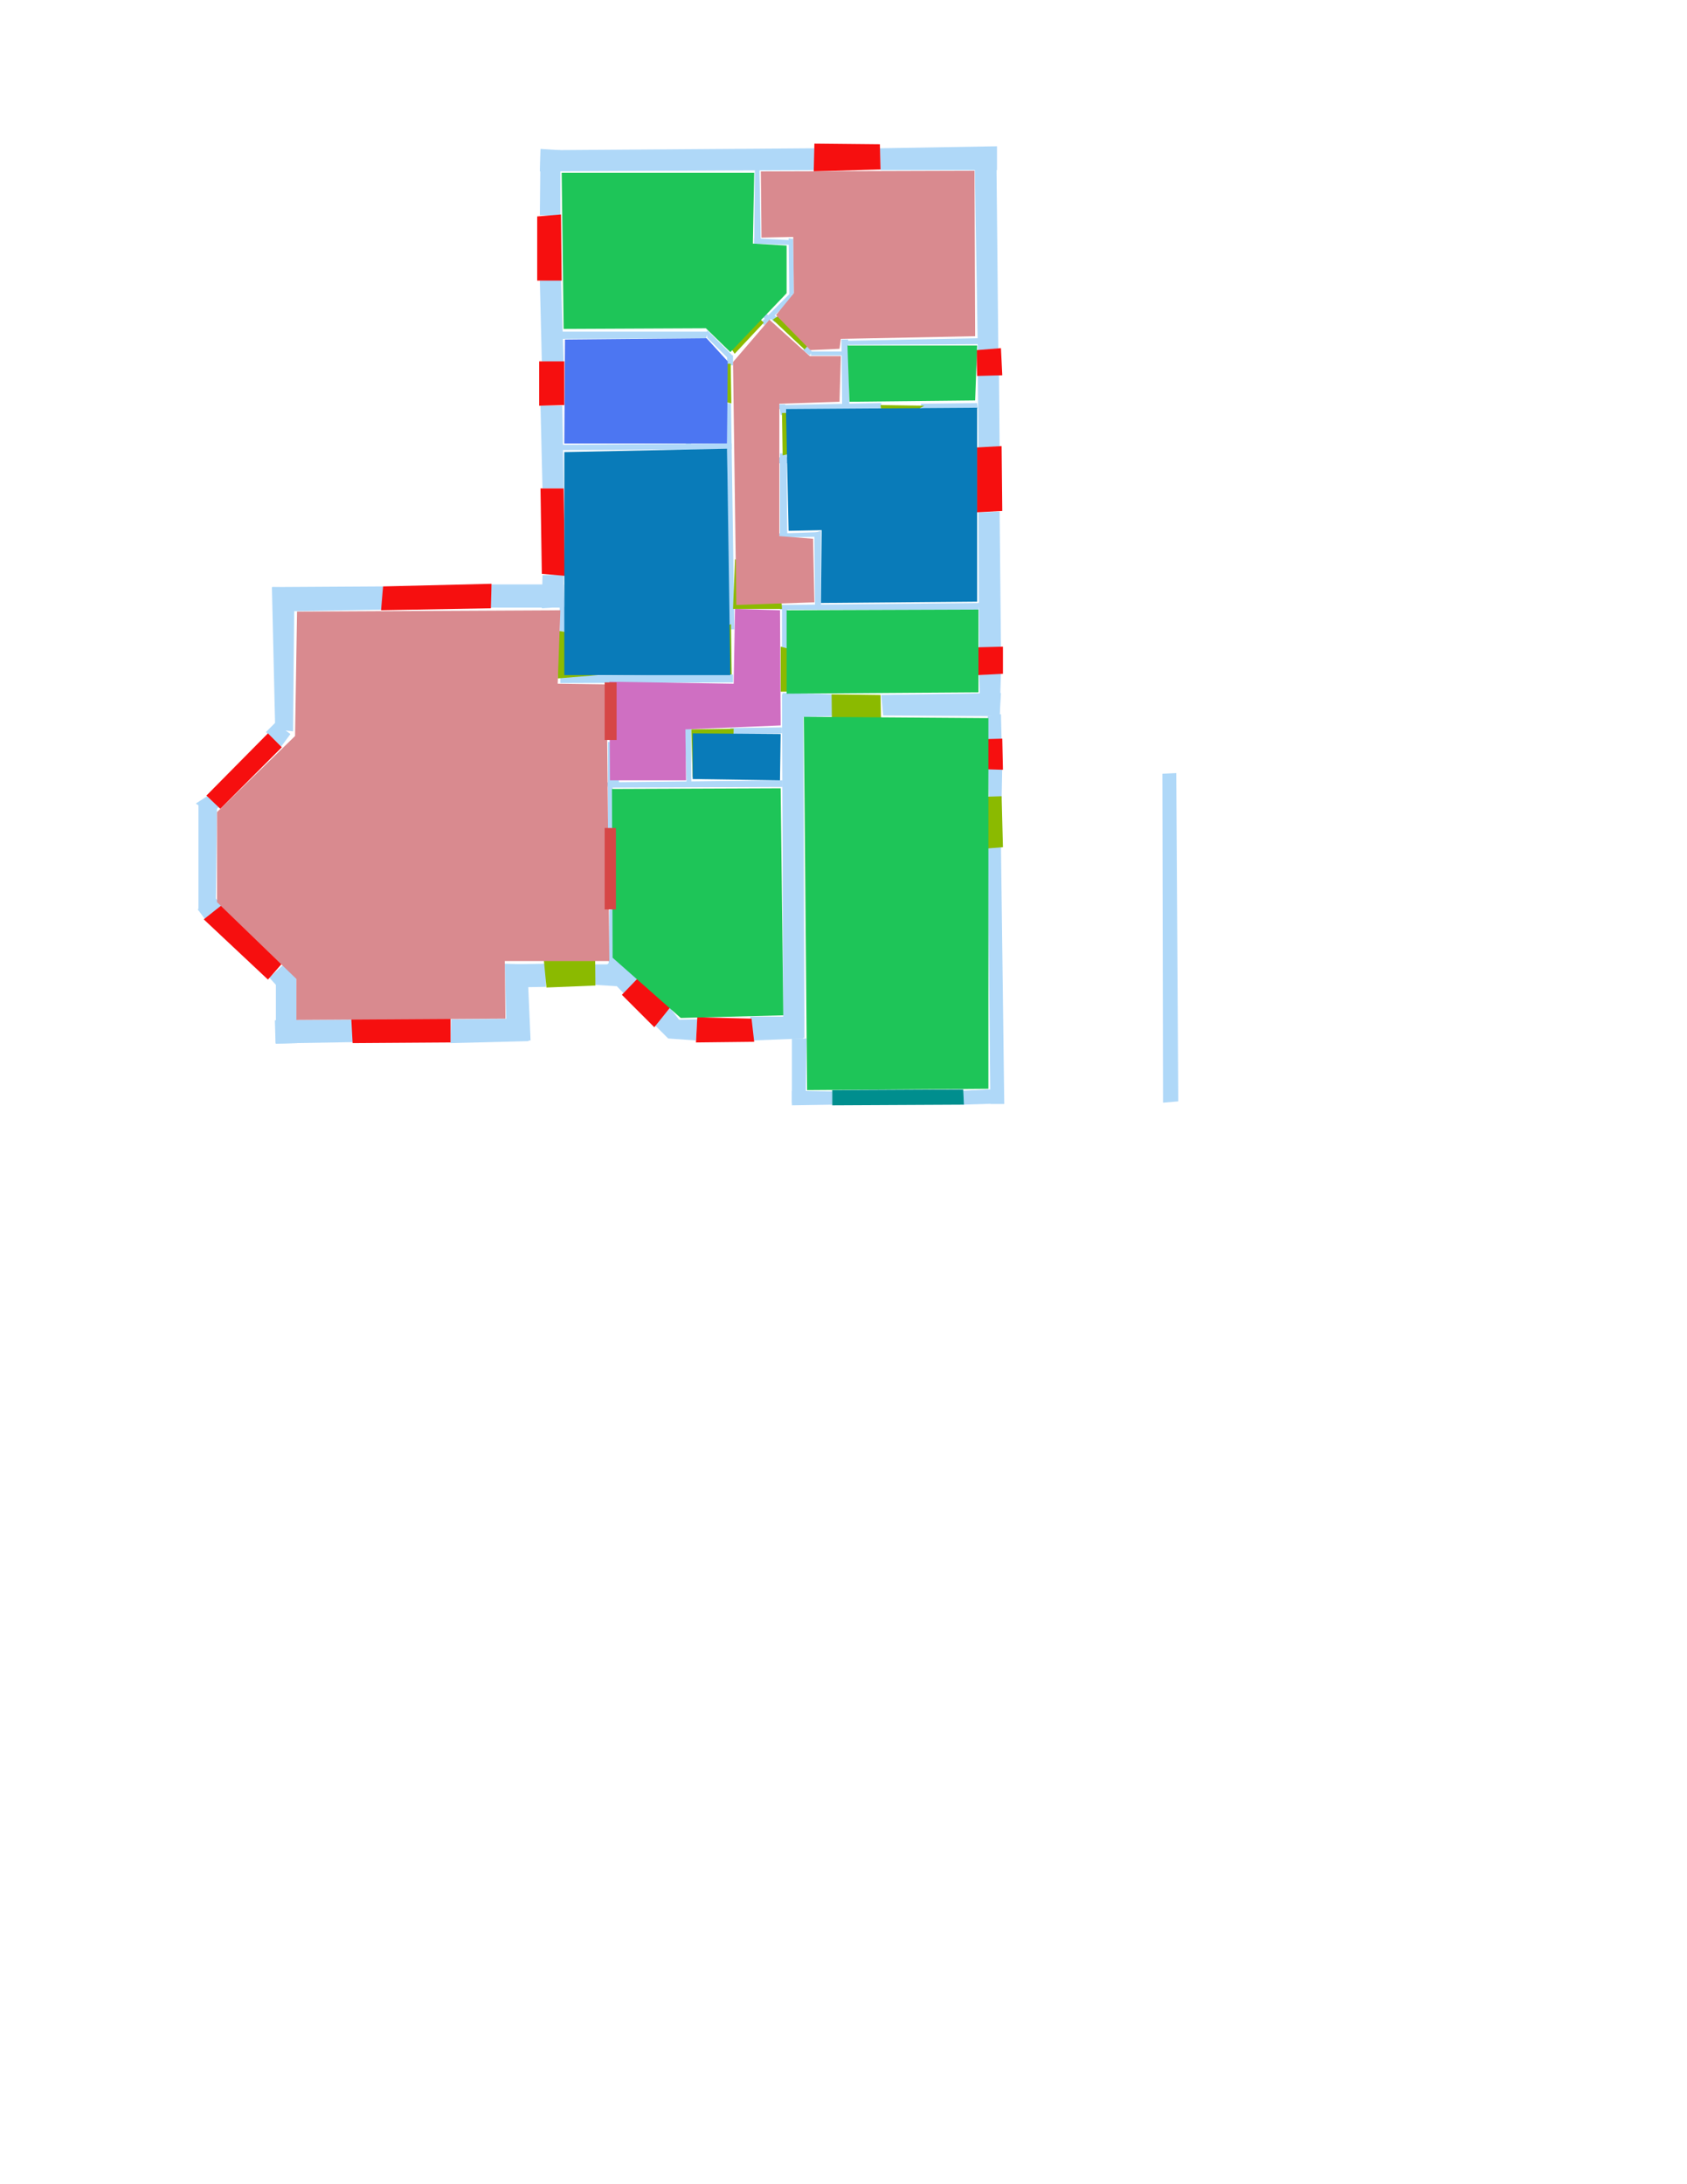 <ns0:svg xmlns:ns0="http://www.w3.org/2000/svg" version="1.1" width="2550" height="3300">
<ns0:width>1943</ns0:width>
<ns0:height>1987</ns0:height>
<ns0:nclasslabel>50</ns0:nclasslabel>
<ns0:nclassappear>6</ns0:nclassappear>
<ns0:class>Bidet-1</ns0:class>
<ns0:class>Bidet-2</ns0:class>
<ns0:class>Bidet-3</ns0:class>
<ns0:class>Bidet-4</ns0:class>
<ns0:class>Door</ns0:class>
<ns0:class>Door-1</ns0:class>
<ns0:class>Door-23</ns0:class>
<ns0:class>Oven-1</ns0:class>
<ns0:class>Oven-2</ns0:class>
<ns0:class>Oven-3</ns0:class>
<ns0:class>Oven-4</ns0:class>
<ns0:class>Parking</ns0:class>
<ns0:class>Roof</ns0:class>
<ns0:class>Room</ns0:class>
<ns0:class>Separation</ns0:class>
<ns0:class>Sink-1</ns0:class>
<ns0:class>Sink-11</ns0:class>
<ns0:class>Sink-12</ns0:class>
<ns0:class>Sink-13</ns0:class>
<ns0:class>Sink-14</ns0:class>
<ns0:class>Sink-2</ns0:class>
<ns0:class>Sink-3</ns0:class>
<ns0:class>Sink-4</ns0:class>
<ns0:class>Sink-5</ns0:class>
<ns0:class>Sink-6</ns0:class>
<ns0:class>Sofa-1</ns0:class>
<ns0:class>Sofa-3</ns0:class>
<ns0:class>Sofa-4</ns0:class>
<ns0:class>Sofa-5</ns0:class>
<ns0:class>Sofa-6</ns0:class>
<ns0:class>Sofa-7</ns0:class>
<ns0:class>Sofa-8</ns0:class>
<ns0:class>Sofa-9</ns0:class>
<ns0:class>Stairs-1</ns0:class>
<ns0:class>Table-1</ns0:class>
<ns0:class>Table-2</ns0:class>
<ns0:class>Table-3</ns0:class>
<ns0:class>Table-4</ns0:class>
<ns0:class>Table-5</ns0:class>
<ns0:class>Table-6</ns0:class>
<ns0:class>Table-7</ns0:class>
<ns0:class>Text</ns0:class>
<ns0:class>Tub-1</ns0:class>
<ns0:class>Tub-3</ns0:class>
<ns0:class>TV-1</ns0:class>
<ns0:class>TV-2</ns0:class>
<ns0:class>Wall</ns0:class>
<ns0:class>Wall-1</ns0:class>
<ns0:class>Wallieee</ns0:class>
<ns0:class>Window</ns0:class>
<ns0:polygon class="Wall" fill="#AFD8F8" id="0" transcription="" points="817,227 1231,224 1231,257 816,259 " />
<ns0:polygon class="Wall" fill="#AFD8F8" id="1" transcription="" points="1330,224 1331,257 1507,257 1507,221 " />
<ns0:polygon class="Wall" fill="#AFD8F8" id="2" transcription="" points="1478,530 1509,527 1506,222 1473,226 " />
<ns0:polygon class="Wall" fill="#AFD8F8" id="3" transcription="" points="1478,566 1510,564 1511,675 1479,676 " />
<ns0:polygon class="Wall" fill="#AFD8F8" id="4" transcription="" points="1479,774 1511,773 1513,978 1480,979 " />
<ns0:polygon class="Wall" fill="#AFD8F8" id="5" transcription="" points="1480,1020 1513,1017 1511,1081 1482,1079 " />
<ns0:polygon class="Wall" fill="#AFD8F8" id="6" transcription="" points="1332,1050 1335,1081 1511,1082 1513,1047 " />
<ns0:polygon class="Wall" fill="#AFD8F8" id="7" transcription="" points="1493,1119 1514,1119 1513,1079 1493,1082 " />
<ns0:polygon class="Wall" fill="#AFD8F8" id="8" transcription="" points="1495,1209 1514,1207 1515,1156 1493,1159 " />
<ns0:polygon class="Wall" fill="#AFD8F8" id="9" transcription="" points="1493,1280 1497,1668 1518,1668 1513,1277 " />
<ns0:polygon class="Wall" fill="#AFD8F8" id="10" transcription="" points="1456,1648 1516,1645 1516,1667 1455,1669 " />
<ns0:polygon class="Wall" fill="#AFD8F8" id="11" transcription="" points="1258,1649 1197,1648 1197,1670 1258,1669 " />
<ns0:polygon class="Wall" fill="#AFD8F8" id="12" transcription="" points="1182,1049 1184,1569 1216,1568 1214,1049 " />
<ns0:polygon class="Wall" fill="#AFD8F8" id="13" transcription="" points="1260,1082 1259,1049 1183,1047 1183,1084 " />
<ns0:polygon class="Wall" fill="#AFD8F8" id="14" transcription="" points="1134,1536 1216,1536 1214,1569 1137,1572 " />
<ns0:polygon class="Wall" fill="#AFD8F8" id="15" transcription="" points="1219,1569 1218,1667 1197,1667 1197,1569 " />
<ns0:polygon class="Wall" fill="#AFD8F8" id="16" transcription="" points="1054,1540 1052,1572 1010,1569 1010,1541 " />
<ns0:polygon class="Wall" fill="#AFD8F8" id="17" transcription="" points="1013,1523 1032,1548 1010,1569 990,1549 " />
<ns0:polygon class="Wall" fill="#AFD8F8" id="18" transcription="" points="964,1479 929,1446 909,1466 944,1502 " />
<ns0:polygon class="Wall" fill="#AFD8F8" id="19" transcription="" points="900,1488 932,1490 932,1457 898,1457 " />
<ns0:polygon class="Wall" fill="#AFD8F8" id="20" transcription="" points="682,1540 681,1576 799,1573 797,1539 " />
<ns0:polygon class="Wall" fill="#AFD8F8" id="21" transcription="" points="765,1457 825,1456 825,1491 765,1492 " />
<ns0:polygon class="Wall" fill="#AFD8F8" id="22" transcription="" points="802,1572 797,1457 763,1456 766,1573 " />
<ns0:polygon class="Wall" fill="#AFD8F8" id="23" transcription="" points="532.5,1540.5 533.5,1574.5 416.5,1576.5 415.5,1541.5 " />
<ns0:polygon class="Wall" fill="#AFD8F8" id="24" transcription="" points="429,1457 449,1478 429,1501 407,1477 " />
<ns0:polygon class="Wall" fill="#AFD8F8" id="25" transcription="" points="449,1576 448,1479 417,1478 417,1577 " />
<ns0:polygon class="Wall" fill="#AFD8F8" id="26" transcription="" points="336,1367 320,1352 299,1374 310,1389 " />
<ns0:polygon class="Wall" fill="#AFD8F8" id="27" transcription="" points="300,1215 300,1376 326,1375 328,1217 " />
<ns0:polygon class="Wall" fill="#AFD8F8" id="28" transcription="" points="313,1203 296,1214 319,1230 331,1219 " />
<ns0:polygon class="Wall" fill="#AFD8F8" id="29" transcription="" points="425,1128 402,1106 416,1092 439,1109 " />
<ns0:polygon class="Wall" fill="#AFD8F8" id="30" transcription="" points="411,887 416,1102 443,1105 445,888 " />
<ns0:polygon class="Wall" fill="#AFD8F8" id="31" transcription="" points="578,921 414,924 412,887 579,886 " />
<ns0:polygon class="Wall" fill="#AFD8F8" id="32" transcription="" points="743,883 852,883 853,918 741,918 " />
<ns0:polygon class="Wall" fill="#AFD8F8" id="33" transcription="" points="820,869 852,868 851,917 819,919 " />
<ns0:polygon class="Wall" fill="#AFD8F8" id="34" transcription="" points="817,613 850,613 852,738 820,738 " />
<ns0:polygon class="Wall" fill="#AFD8F8" id="35" transcription="" points="816,424 848,422 852,549 819,546 " />
<ns0:polygon class="Wall" fill="#AFD8F8" id="36" transcription="" points="816,325 847,326 847,227 817,225 " />
<ns0:polygon class="Wall" fill="#AFD8F8" id="37" transcription="" points="921,1375 928,1373 928,1455 920,1455 " />
<ns0:polygon class="Wall" fill="#AFD8F8" id="38" transcription="" points="919,1252 926,1252 926,1180 919,1182 " />
<ns0:polygon class="Wall" fill="#AFD8F8" id="39" transcription="" points="919,1121 932,1122 936,1188 919,1188 " />
<ns0:polygon class="Wall" fill="#AFD8F8" id="40" transcription="" points="1183,1179 917,1182 919,1190 1183,1189 " />
<ns0:polygon class="Wall" fill="#AFD8F8" id="41" transcription="" points="1035,1101 1045,1101 1045,1188 1038,1187 " />
<ns0:polygon class="Wall" fill="#AFD8F8" id="42" transcription="" points="1104,1100 1182,1099 1182,1108 1104,1109 " />
<ns0:polygon class="Wall" fill="#AFD8F8" id="43" transcription="" points="847,1021 1108,1019 1108,1031 847,1032 " />
<ns0:polygon class="Wall" fill="#AFD8F8" id="44" transcription="" points="846,954 846,917 854,917 854,954 " />
<ns0:polygon class="Wall" fill="#AFD8F8" id="45" transcription="" points="1099,609 1105,610 1110,951 1100,951 " />
<ns0:polygon class="Wall" fill="#AFD8F8" id="46" transcription="" points="1035,621 1037,678 1045,679 1043,621 " />
<ns0:polygon class="Wall" fill="#AFD8F8" id="47" transcription="" points="1106,670 849,672 851,680 1106,679 " />
<ns0:polygon class="Wall" fill="#AFD8F8" id="48" transcription="" points="1099,538 1099,552 1108,552 1108,537 " />
<ns0:polygon class="Wall" fill="#AFD8F8" id="49" transcription="" points="1069,499 1069,510 1100,541 1108,538 " />
<ns0:polygon class="Wall" fill="#AFD8F8" id="50" transcription="" points="1071,501 848,501 848,512 1067,511 " />
<ns0:polygon class="Wall" fill="#AFD8F8" id="51" transcription="" points="1140,368 1198,370 1198,363 1140,360 " />
<ns0:polygon class="Wall" fill="#AFD8F8" id="52" transcription="" points="1200,445 1199,361 1192,360 1193,445 " />
<ns0:polygon class="Wall" fill="#AFD8F8" id="53" transcription="" points="1155,491.5 1203,446 1193,444.5 1151,486.5 " />
<ns0:polygon class="Wall" fill="#AFD8F8" id="54" transcription="" points="1146,464 1141,468 1161,486 1166,480 " />
<ns0:polygon class="Wall" fill="#AFD8F8" id="55" transcription="" points="1167,473 1161,478 1171,487 1176,481 " />
<ns0:polygon class="Wall" fill="#AFD8F8" id="56" transcription="" points="1141,256 1140,368 1150,368 1148,256 " />
<ns0:polygon class="Wall" fill="#AFD8F8" id="57" transcription="" points="1219,522 1214,529 1224,537 1227,531 " />
<ns0:polygon class="Wall" fill="#AFD8F8" id="58" transcription="" points="1274,515 1478,511 1479,520 1274,521 " />
<ns0:polygon class="Wall" fill="#AFD8F8" id="59" transcription="" points="1392,610 1393,618 1478,617 1477,609 " />
<ns0:polygon class="Wall" fill="#AFD8F8" id="60" transcription="" points="1332,609 1332,620 1177,618 1178,612 " />
<ns0:polygon class="Wall" fill="#AFD8F8" id="61" transcription="" points="1226,537 1281,537 1278,531 1225,531 " />
<ns0:polygon class="Wall" fill="#AFD8F8" id="62" transcription="" points="1282,513 1284,620 1273,621 1272,513 " />
<ns0:polygon class="Wall" fill="#AFD8F8" id="63" transcription="" points="1180,627 1188,627 1187,611 1178,611 " />
<ns0:polygon class="Wall" fill="#AFD8F8" id="64" transcription="" points="1179,685 1179,811 1190,811 1189,685 " />
<ns0:polygon class="Wall" fill="#AFD8F8" id="65" transcription="" points="1239,690 1177,691 1177,700 1240,700 " />
<ns0:polygon class="Wall" fill="#AFD8F8" id="66" transcription="" points="1237,804 1236,811 1179,812 1177,806 " />
<ns0:polygon class="Wall" fill="#AFD8F8" id="67" transcription="" points="1232,920 1231,805 1241,802 1241,920 " />
<ns0:polygon class="Wall" fill="#AFD8F8" id="68" transcription="" points="1178,914 1481,911 1479,922 1179,921 " />
<ns0:polygon class="Wall" fill="#AFD8F8" id="69" transcription="" points="1182,979 1190,980 1190,914 1182,914 " />
<ns0:polygon class="Door" fill="#8BBA00" id="70" transcription="" points="1258,1138 1257,1049 1331,1050 1332,1102 1303,1134 " />
<ns0:polygon class="Door" fill="#8BBA00" id="71" transcription="" points="1047,1174 1045,1102 1109,1101 1108,1134 1072,1169 " />
<ns0:polygon class="Door" fill="#8BBA00" id="72" transcription="" points="1180,977 1230,990 1252,1008 1261,1045 1180,1045 " />
<ns0:polygon class="Door" fill="#8BBA00" id="73" transcription="" points="1415,1206 1514,1203 1516,1280 1491,1282 1450,1270 1420,1234 " />
<ns0:polygon class="Window" fill="#f60f0f" id="74" transcription="" points="1477,978 1516,977 1516,1018 1478,1020 " />
<ns0:polygon class="Door" fill="#8BBA00" id="75" transcription="" points="1111,845 1108,920 1182,920 1180,888 1155,856 " />
<ns0:polygon class="Door" fill="#8BBA00" id="76" transcription="" points="1030,1019 1106,1019 1105,943 1061,960 1037,990 " />
<ns0:polygon class="Door" fill="#8BBA00" id="77" transcription="" points="928,1018 843,1025 843,953 890,960 919,987 " />
<ns0:polygon class="Door" fill="#8BBA00" id="78" transcription="" points="899,1382 900,1489 826,1492 822,1450 833,1417 859,1390 " />
<ns0:polygon class="Door" fill="#8BBA00" id="79" transcription="" points="1341,646 1397,613 1331,612 1334,635 " />
<ns0:polygon class="Door" fill="#8BBA00" id="80" transcription="" points="1247,623 1182,624 1183,688 1215,681 1242,659 " />
<ns0:polygon class="Door" fill="#8BBA00" id="81" transcription="" points="1261,479 1216,528 1168,483 1193,466 1225,461 " />
<ns0:polygon class="Door" fill="#8BBA00" id="82" transcription="" points="1107.5,441.5 1154.5,487.5 1110.5,534.5 1088.5,502.5 1092.5,456.5 " />
<ns0:polygon class="Door" fill="#8BBA00" id="83" transcription="" points="1038.5,549.5 1104.5,549.5 1105.5,609.5 1061.5,599.5 1041.5,574.5 " />
<ns0:polygon class="Window" fill="#f60f0f" id="84" transcription="" points="1231,217 1230,259 1331,256 1330,218 " />
<ns0:polygon class="Window" fill="#f60f0f" id="85" transcription="" points="1513,526 1476,529 1477,568 1515,567 " />
<ns0:polygon class="Window" fill="#f60f0f" id="86" transcription="" points="1477,676 1514,674 1515,772 1477,774 " />
<ns0:polygon class="Window" fill="#f60f0f" id="87" transcription="" points="1479,1117 1515,1116 1516,1163 1481,1162 " />
<ns0:polygon class="Parking" fill="#008E8E" id="88" transcription="" points="1258,1647 1258,1670 1457,1669 1456,1646 " />
<ns0:polygon class="Window" fill="#f60f0f" id="89" transcription="" points="1054,1537 1052,1575 1140,1574 1136,1539 " />
<ns0:polygon class="Window" fill="#f60f0f" id="90" transcription="" points="966,1476 940,1503 989,1552 1014,1521 " />
<ns0:polygon class="Window" fill="#f60f0f" id="91" transcription="" points="531,1539 533,1576 681,1575 681,1537 " />
<ns0:polygon class="Window" fill="#f60f0f" id="92" transcription="" points="337,1366 308,1389 405,1480 427,1455 " />
<ns0:polygon class="Window" fill="#f60f0f" id="93" transcription="" points="312,1202 333,1222 426,1129 405,1108 " />
<ns0:polygon class="Window" fill="#f60f0f" id="94" transcription="" points="579,886 576,922 742,919 743,882 " />
<ns0:polygon class="Window" fill="#f60f0f" id="95" transcription="" points="817,738 852,738 854,870 819,867 " />
<ns0:polygon class="Window" fill="#f60f0f" id="96" transcription="" points="815,546 853,546 853,612 815,613 " />
<ns0:polygon class="Window" fill="#f60f0f" id="97" transcription="" points="812,327 848,324 849,424 812,424 " />
<ns0:polygon class="livingRoom" fill="#1ec558" id="98" transcription="" points="849,261 1140,261 1138,368 1189,371 1189,443 1104,532 1067,496 852,497 " />
<ns0:polygon class="bedRoom" fill="#d98a8f" id="99" transcription="" points="1473,258 1474,508 1271,512 1269,527 1225,529 1173,476 1200,443 1199,358 1151,359 1150,259 " />
<ns0:polygon class="livingRoom" fill="#1ec558" id="100" transcription="" points="1281,522 1284,607 1474,605 1477,522 " />
<ns0:polygon class="Room" fill="#097bb9" id="101" transcription="" points="1477,616 1477,909 1241,911 1242,801 1192,802 1188,618 " />
<ns0:polygon class="livingRoom" fill="#1ec558" id="102" transcription="" points="1479,921 1479,1046 1189,1048 1189,922 " />
<ns0:polygon class="livingRoom" fill="#1ec558" id="103" transcription="" points="1494,1085 1494,1645 1220,1647 1215,1083 " />
<ns0:polygon class="kitchen" fill="#4c76f2" id="104" transcription="" points="854,513 853,670 1099,670 1100,546 1068,511 " />
<ns0:polygon class="Room" fill="#097bb9" id="105" transcription="" points="1099,678 1104,1020 853,1020 853,683 " />
<ns0:polygon class="bedRoom" fill="#d98a8f" id="106" transcription="" points="1163,483 1108,547 1113,914 1231,910 1229,814 1178,810 1178,610 1269,607 1271,538 1224,538 " />
<ns0:polygon class="bathRoom" fill="#cf6fc2" id="107" transcription="" points="1179,922 1180,1096 1036,1102 1037,1179 922,1179 921,1030 1109,1033 1111,920 " />
<ns0:polygon class="Room" fill="#097bb9" id="108" transcription="" points="1180,1109 1179,1179 1047,1177 1047,1108 " />
<ns0:polygon class="livingRoom" fill="#1ec558" id="109" transcription="" points="1180,1191 1184,1534 1029,1538 926,1447 925,1192 " />
<ns0:polygon class="bedRoom" fill="#d98a8f" id="110" transcription="" points="449,924 446,1112 328,1227 328,1363 448,1479 448,1541 764,1539 763,1452 921,1452 917,1034 843,1033 847,922 " />
<ns0:polygon class="Wall" fill="#AFD8F8" id="111" transcription="" points="1757,1169 1778,1168 1781,1664 1758,1666 " />
<ns0:polygon class="Separation" fill="#D64646" id="112" transcription="" points="914,1031 932,1031 932,1118 914,1118 " />
<ns0:polygon class="Separation" fill="#D64646" id="113" transcription="" points="914,1251 931,1251 931,1374 914,1374 " />
<ns0:relation type="incident" objects="95,33" />
<ns0:relation type="incident" objects="33,32" />
<ns0:relation type="incident" objects="32,94" />
<ns0:relation type="incident" objects="94,31" />
<ns0:relation type="incident" objects="31,30" />
<ns0:relation type="incident" objects="30,29" />
<ns0:relation type="incident" objects="29,93" />
<ns0:relation type="incident" objects="93,28" />
<ns0:relation type="incident" objects="28,27" />
<ns0:relation type="incident" objects="27,26" />
<ns0:relation type="incident" objects="26,92" />
<ns0:relation type="incident" objects="92,24" />
<ns0:relation type="incident" objects="25,24" />
<ns0:relation type="incident" objects="25,23" />
<ns0:relation type="incident" objects="23,91" />
<ns0:relation type="incident" objects="91,20" />
<ns0:relation type="incident" objects="20,22" />
<ns0:relation type="incident" objects="22,21" />
<ns0:relation type="incident" objects="21,78" />
<ns0:relation type="incident" objects="78,19" />
<ns0:relation type="incident" objects="19,18" />
<ns0:relation type="incident" objects="18,90" />
<ns0:relation type="incident" objects="90,17" />
<ns0:relation type="incident" objects="17,16" />
<ns0:relation type="incident" objects="16,89" />
<ns0:relation type="incident" objects="89,14" />
<ns0:relation type="incident" objects="14,15" />
<ns0:relation type="incident" objects="15,11" />
<ns0:relation type="incident" objects="11,88" />
<ns0:relation type="incident" objects="88,10" />
<ns0:relation type="incident" objects="10,9" />
<ns0:relation type="incident" objects="9,73" />
<ns0:relation type="incident" objects="73,8" />
<ns0:relation type="incident" objects="8,87" />
<ns0:relation type="incident" objects="5,7" />
<ns0:relation type="incident" objects="7,87" />
<ns0:relation type="incident" objects="5,74" />
<ns0:relation type="incident" objects="74,4" />
<ns0:relation type="incident" objects="4,86" />
<ns0:relation type="incident" objects="86,3" />
<ns0:relation type="incident" objects="3,85" />
<ns0:relation type="incident" objects="85,2" />
<ns0:relation type="incident" objects="2,1" />
<ns0:relation type="incident" objects="84,0" />
<ns0:relation type="incident" objects="84,1" />
<ns0:relation type="incident" objects="0,36" />
<ns0:relation type="incident" objects="36,97" />
<ns0:relation type="incident" objects="97,35" />
<ns0:relation type="incident" objects="35,96" />
<ns0:relation type="incident" objects="96,34" />
<ns0:relation type="incident" objects="34,95" />
<ns0:relation type="incident" objects="0,56" />
<ns0:relation type="incident" objects="56,51" />
<ns0:relation type="incident" objects="51,52" />
<ns0:relation type="incident" objects="52,53" />
<ns0:relation type="incident" objects="53,54" />
<ns0:relation type="incident" objects="53,55" />
<ns0:relation type="incident" objects="55,81" />
<ns0:relation type="incident" objects="81,57" />
<ns0:relation type="incident" objects="57,61" />
<ns0:relation type="incident" objects="61,62" />
<ns0:relation type="incident" objects="62,58" />
<ns0:relation type="incident" objects="53,82" />
<ns0:relation type="incident" objects="82,49" />
<ns0:relation type="incident" objects="49,48" />
<ns0:relation type="incident" objects="48,82" />
<ns0:relation type="incident" objects="49,50" />
<ns0:relation type="incident" objects="50,35" />
<ns0:relation type="incident" objects="58,2" />
<ns0:relation type="incident" objects="62,60" />
<ns0:relation type="incident" objects="60,79" />
<ns0:relation type="incident" objects="79,59" />
<ns0:relation type="incident" objects="59,3" />
<ns0:relation type="incident" objects="60,63" />
<ns0:relation type="incident" objects="63,80" />
<ns0:relation type="incident" objects="80,64" />
<ns0:relation type="incident" objects="64,65" />
<ns0:relation type="incident" objects="64,66" />
<ns0:relation type="incident" objects="66,67" />
<ns0:relation type="incident" objects="67,68" />
<ns0:relation type="incident" objects="68,4" />
<ns0:relation type="incident" objects="68,75" />
<ns0:relation type="incident" objects="75,45" />
<ns0:relation type="incident" objects="75,69" />
<ns0:relation type="incident" objects="69,68" />
<ns0:relation type="incident" objects="69,72" />
<ns0:relation type="incident" objects="72,12" />
<ns0:relation type="incident" objects="72,13" />
<ns0:relation type="incident" objects="45,76" />
<ns0:relation type="incident" objects="76,43" />
<ns0:relation type="incident" objects="77,43" />
<ns0:relation type="incident" objects="77,44" />
<ns0:relation type="incident" objects="44,32" />
<ns0:relation type="incident" objects="33,44" />
<ns0:relation type="incident" objects="45,47" />
<ns0:relation type="incident" objects="47,46" />
<ns0:relation type="incident" objects="47,34" />
<ns0:relation type="incident" objects="45,83" />
<ns0:relation type="incident" objects="83,48" />
<ns0:relation type="incident" objects="6,5" />
<ns0:relation type="incident" objects="6,70" />
<ns0:relation type="incident" objects="13,70" />
<ns0:relation type="incident" objects="12,42" />
<ns0:relation type="incident" objects="12,40" />
<ns0:relation type="incident" objects="40,41" />
<ns0:relation type="incident" objects="41,71" />
<ns0:relation type="incident" objects="71,42" />
<ns0:relation type="incident" objects="40,38" />
<ns0:relation type="incident" objects="38,39" />
<ns0:relation type="incident" objects="39,40" />
<ns0:relation type="neighbour" objects="110,109" />
<ns0:relation type="neighbour" objects="109,103" />
<ns0:relation type="neighbour" objects="109,108" />
<ns0:relation type="neighbour" objects="108,107" />
<ns0:relation type="neighbour" objects="107,109" />
<ns0:relation type="neighbour" objects="107,110" />
<ns0:relation type="neighbour" objects="103,108" />
<ns0:relation type="neighbour" objects="107,102" />
<ns0:relation type="neighbour" objects="102,101" />
<ns0:relation type="neighbour" objects="101,106" />
<ns0:relation type="neighbour" objects="106,107" />
<ns0:relation type="neighbour" objects="106,102" />
<ns0:relation type="neighbour" objects="106,105" />
<ns0:relation type="neighbour" objects="105,107" />
<ns0:relation type="neighbour" objects="105,110" />
<ns0:relation type="neighbour" objects="102,103" />
<ns0:relation type="neighbour" objects="101,100" />
<ns0:relation type="neighbour" objects="100,99" />
<ns0:relation type="neighbour" objects="99,106" />
<ns0:relation type="neighbour" objects="106,100" />
<ns0:relation type="neighbour" objects="106,104" />
<ns0:relation type="neighbour" objects="104,98" />
<ns0:relation type="neighbour" objects="98,99" />
<ns0:relation type="neighbour" objects="98,106" />
<ns0:relation type="neighbour" objects="104,105" />
<ns0:relation type="access" objects="110,78,110" />
<ns0:relation type="access" objects="107,71,108" />
<ns0:relation type="access" objects="107,72,102" />
<ns0:relation type="access" objects="102,70,103" />
<ns0:relation type="access" objects="107,75,106" />
<ns0:relation type="access" objects="107,76,105" />
<ns0:relation type="access" objects="110,77,105" />
<ns0:relation type="access" objects="106,80,101" />
<ns0:relation type="access" objects="100,79,101" />
<ns0:relation type="access" objects="106,81,99" />
<ns0:relation type="access" objects="106,82,98" />
<ns0:relation type="access" objects="106,83,104" />
<ns0:relation type="access" objects="103,73,103" />
<ns0:relation type="incident" objects="43,112" />
<ns0:relation type="incident" objects="112,39" />
<ns0:relation type="incident" objects="38,113" />
<ns0:relation type="incident" objects="113,37" />
<ns0:relation type="outerP" objects="0,84,1,2,85,3,86,4,74,5,7,87,8,73,9,10,88,11,15,14,89,16,17,90,18,19,78,21,22,20,91,23,25,24,92,26,27,28,93,29,30,31,94,32,33,95,34,96,35,97,36" />
<ns0:relation type="surround" objects="0,56,51,52,53,82,49,50,35,97,36,0,98" />
<ns0:relation type="surround" objects="0,84,1,2,58,62,61,57,81,53,52,51,56,0,99" />
<ns0:relation type="surround" objects="50,49,48,83,45,47,34,96,35,50,104" />
<ns0:relation type="surround" objects="58,85,3,59,79,60,62,100" />
<ns0:relation type="surround" objects="82,53,81,57,61,62,60,63,80,64,66,67,68,75,45,83,48,82,106" />
<ns0:relation type="surround" objects="47,45,76,43,77,44,33,95,34,47,105" />
<ns0:relation type="surround" objects="60,79,59,3,86,4,68,67,66,64,80,63,60,101" />
<ns0:relation type="surround" objects="31,94,32,44,77,43,112,39,38,113,37,19,78,21,22,20,91,23,25,24,92,26,27,28,93,29,30,31,110" />
<ns0:relation type="surround" objects="43,76,45,75,69,72,12,42,71,41,40,39,112,43,107" />
<ns0:relation type="surround" objects="40,12,14,89,16,17,90,18,37,113,38,40,109" />
<ns0:relation type="surround" objects="71,42,12,40,41,71,108" />
<ns0:relation type="surround" objects="68,4,74,5,6,70,13,72,69,68,102" />
<ns0:relation type="surround" objects="13,70,6,7,87,8,73,9,10,88,11,15,12,13,103" />
<ns0:relation type="access" objects="110,112,107" />
<ns0:relation type="access" objects="110,113,109" />
</ns0:svg>